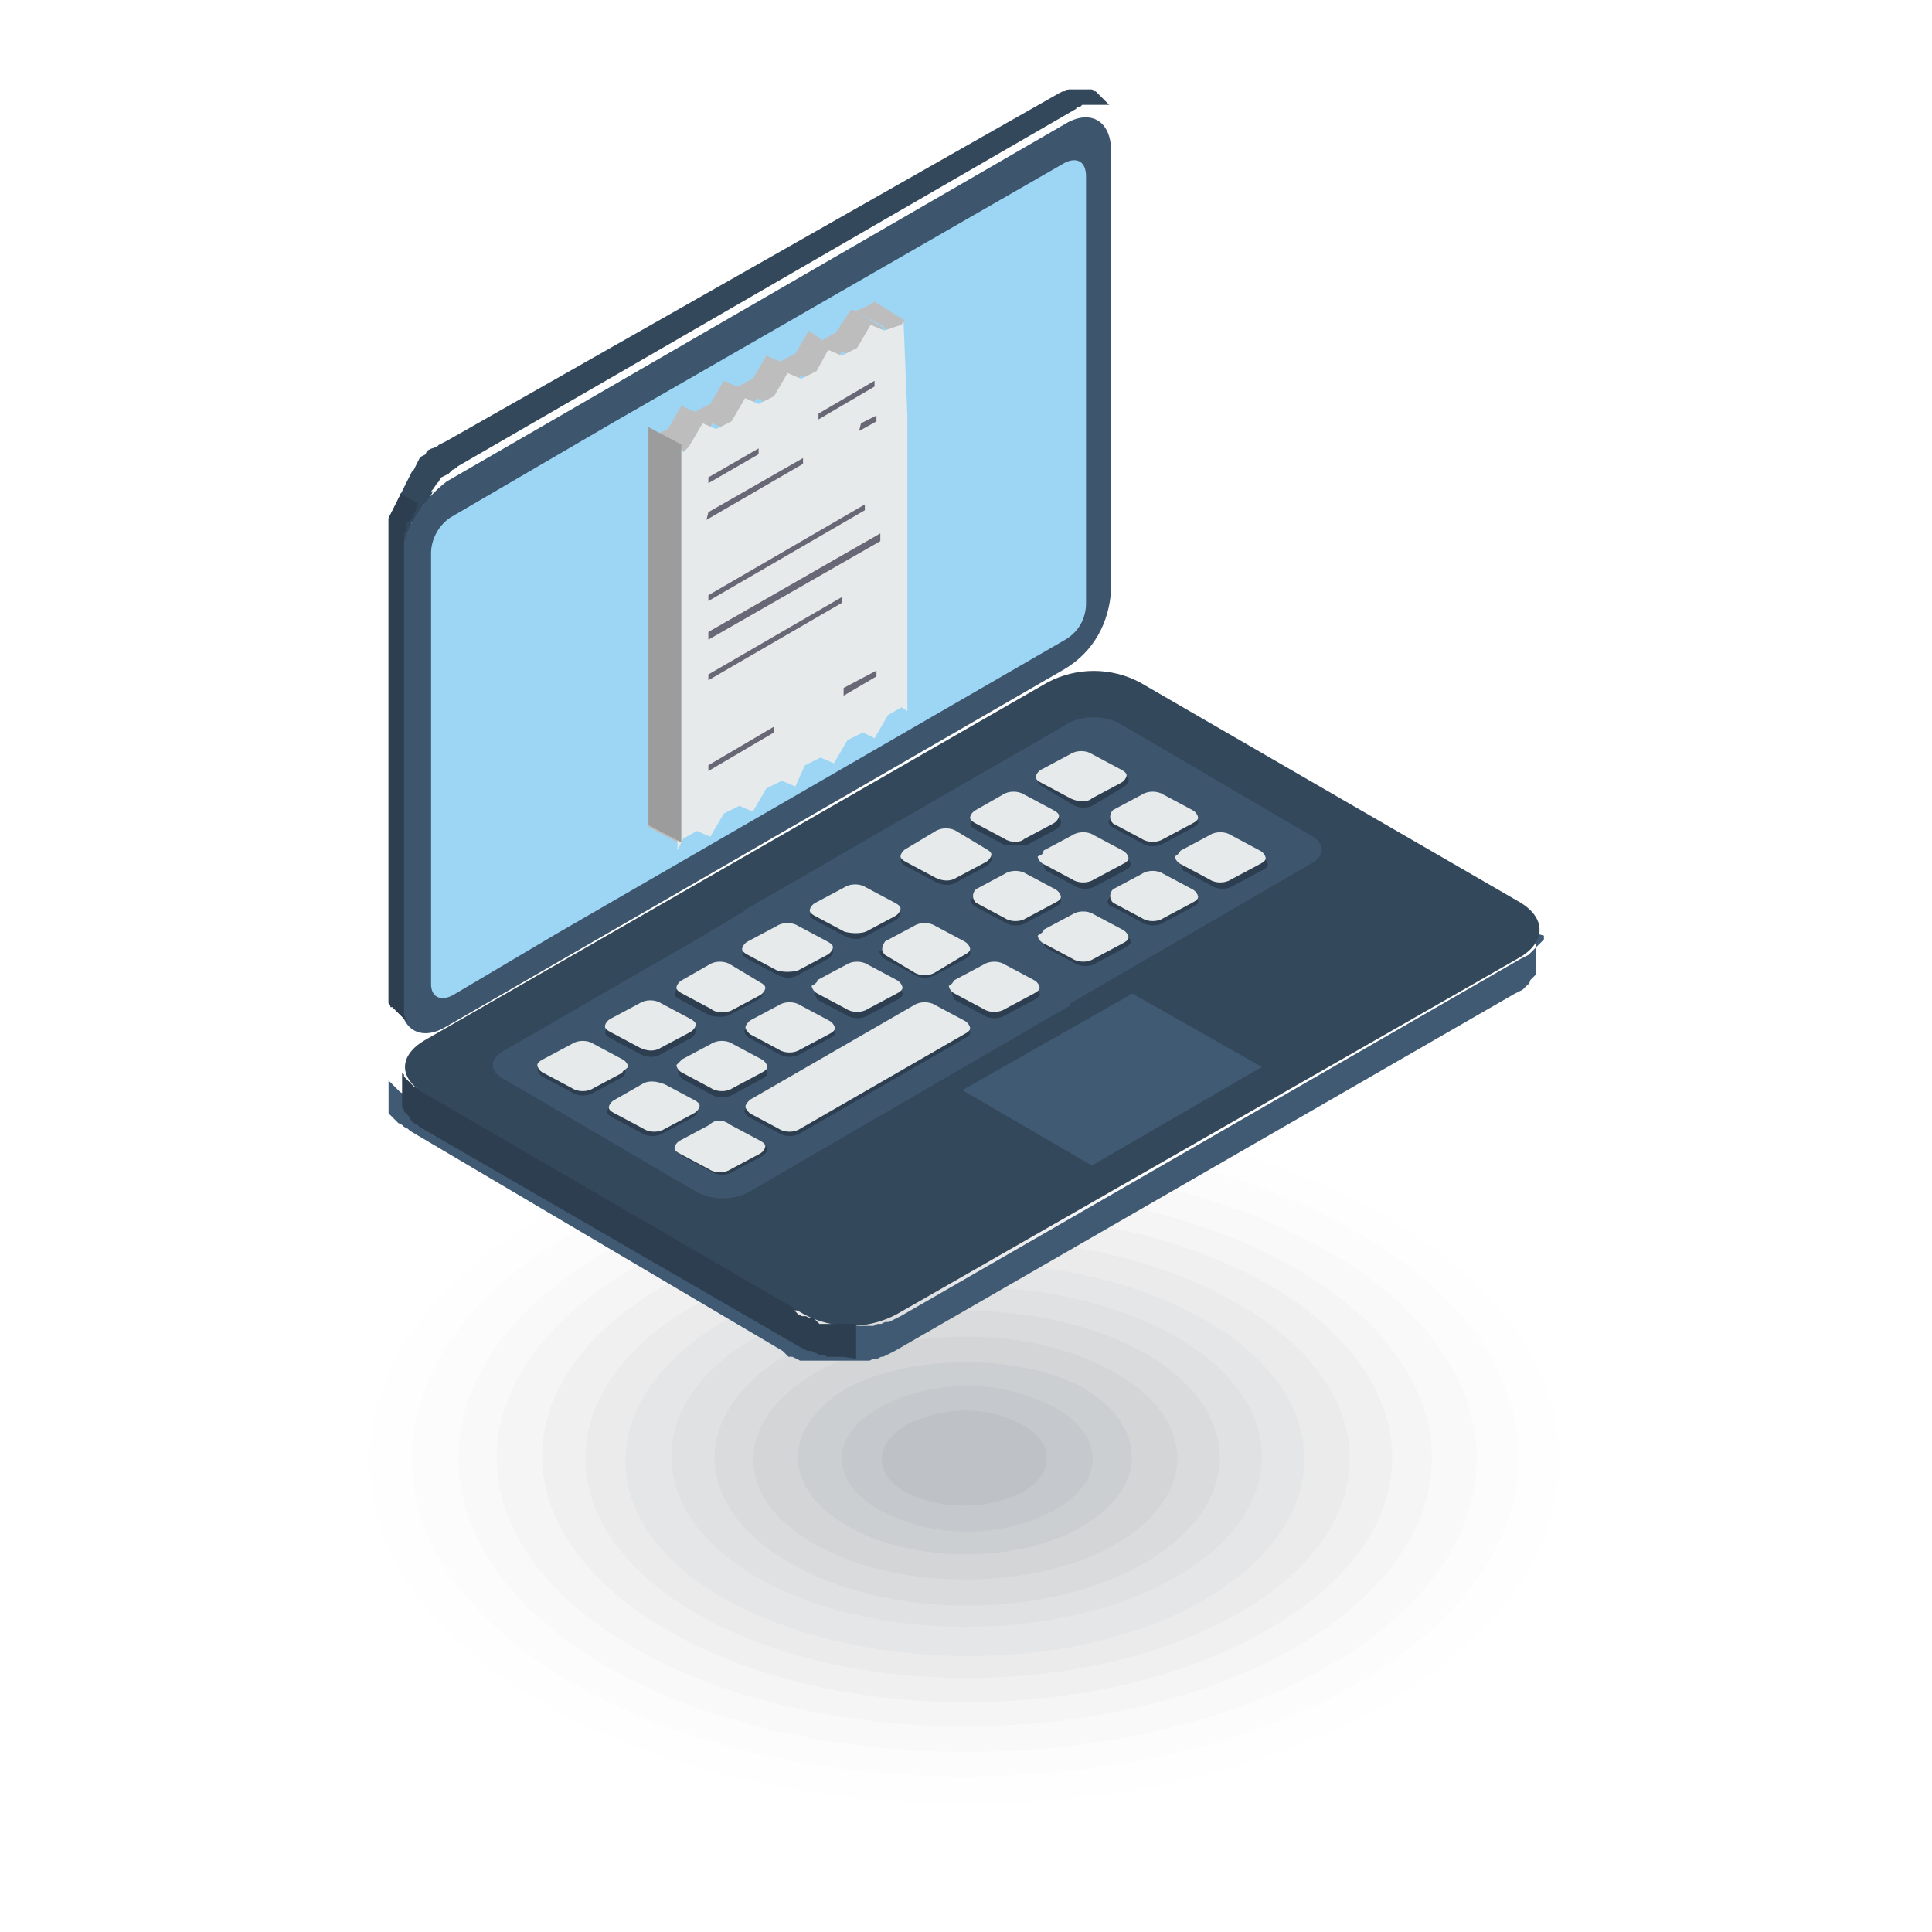 <?xml version="1.0" encoding="utf-8"?>
<!-- Generator: Adobe Illustrator 22.1.0, SVG Export Plug-In . SVG Version: 6.00 Build 0)  -->
<svg version="1.1" id="Layer_1" xmlns="http://www.w3.org/2000/svg" xmlns:xlink="http://www.w3.org/1999/xlink" x="0px" y="0px"
	 viewBox="0 0 100 100" style="enable-background:new 0 0 100 100;" xml:space="preserve">
<style type="text/css">
	.st0{opacity:3.000000e-03;fill:#040507;enable-background:new    ;}
	.st1{opacity:7.000000e-03;fill:#080A0D;enable-background:new    ;}
	.st2{opacity:1.000000e-02;fill:#0B0E14;enable-background:new    ;}
	.st3{opacity:1.300000e-02;fill:#0F131B;enable-background:new    ;}
	.st4{opacity:1.700000e-02;fill:#131822;enable-background:new    ;}
	.st5{opacity:2.000000e-02;fill:#171D29;enable-background:new    ;}
	.st6{opacity:2.300000e-02;fill:#1B2230;enable-background:new    ;}
	.st7{opacity:2.700000e-02;fill:#1F2737;enable-background:new    ;}
	.st8{opacity:3.000000e-02;fill:#232C3F;enable-background:new    ;}
	.st9{opacity:3.300000e-02;fill:#273246;enable-background:new    ;}
	.st10{opacity:3.700000e-02;fill:#2B374D;enable-background:new    ;}
	.st11{opacity:4.000000e-02;fill:#2F3C54;enable-background:new    ;}
	.st12{opacity:4.300000e-02;fill:#34415C;enable-background:new    ;}
	.st13{opacity:4.700000e-02;fill:#384763;enable-background:new    ;}
	.st14{fill:#34485C;}
	.st15{fill:#3D566E;}
	.st16{fill:#9DD6F5;}
	.st17{fill:#E6EAEB;}
	.st18{fill:#415A73;}
	.st19{fill:#2C3E50;}
	.st20{fill:#BDBDBD;}
	.st21{fill:#676775;}
	.st22{fill:#9C9C9C;}
</style>
<g id="Group_2427" transform="translate(41.412 -837.574)">
	<g id="Group_2416" transform="translate(902 1340)">
		<g id="Group_2414" transform="translate(0 69.73)">
			<path id="Path_4759" class="st0" d="M-870-510.3c12.9,7.4,12.9,19.5,0,27c-12.9,7.5-33.8,7.4-46.7,0c-12.9-7.4-12.9-19.5,0-27
				C-903.9-517.6-882.9-517.6-870-510.3z"/>
			<path id="Path_4760" class="st1" d="M-871.7-509.2c12,6.9,12,18.2,0,25.2c-12,7-31.6,6.9-43.6,0s-12-18.2,0-25.2
				C-903.3-516.2-883.7-516.2-871.7-509.2z"/>
			<path id="Path_4761" class="st2" d="M-873.2-508.4c11.2,6.4,11.2,16.9,0,23.4c-11.2,6.4-29.3,6.4-40.5,0
				c-11.2-6.4-11.2-16.9,0-23.4C-902.5-514.9-884.3-514.8-873.2-508.4z"/>
			<path id="Path_4762" class="st3" d="M-874.7-507.4c10.3,5.9,10.3,15.6,0,21.5c-10.3,5.9-27.1,5.9-37.3,0s-10.3-15.6,0-21.5
				C-901.7-513.4-885.1-513.4-874.7-507.4z"/>
			<ellipse id="Ellipse_60" class="st4" cx="-893.5" cy="-496.7" rx="24.2" ry="13.9"/>
			<path id="Path_4763" class="st5" d="M-877.8-505.7c8.6,5,8.6,13,0,17.9c-8.6,5-22.6,5-31.1,0c-8.6-5-8.6-13,0-17.9
				C-900.4-510.6-886.5-510.6-877.8-505.7z"/>
			<path id="Path_4764" class="st6" d="M-879.4-504.7c7.8,4.4,7.8,11.7,0,16.1c-7.8,4.4-20.2,4.4-27.9,0s-7.8-11.7,0-16.1
				C-899.6-509.1-887.1-509.2-879.4-504.7z"/>
			<path id="Path_4765" class="st7" d="M-881-503.8c6.8,3.9,6.8,10.4,0,14.4s-17.9,3.9-24.9,0c-6.9-3.9-6.8-10.4,0-14.4
				C-899-507.8-887.9-507.8-881-503.8z"/>
			<path id="Path_4766" class="st8" d="M-882.6-503c6,3.4,6,9.1,0,12.5s-15.7,3.4-21.6,0s-6-9.1,0-12.5S-888.6-506.4-882.6-503z"/>
			<path id="Path_4767" class="st9" d="M-884.1-502.1c5.1,3,5.1,7.8,0,10.8s-13.4,3-18.5,0s-5.1-7.8,0-10.8S-889.3-505-884.1-502.1z
				"/>
			<path id="Path_4768" class="st10" d="M-885.7-501.1c4.3,2.4,4.3,6.4,0,8.9c-4.3,2.4-11.2,2.4-15.5,0s-4.3-6.4,0-8.9
				S-890-503.6-885.7-501.1z"/>
			<path id="Path_4769" class="st11" d="M-887.3-500.3c3.3,2,3.3,5.1,0,7.1c-3.3,2-8.9,2-12.3,0s-3.3-5.1,0-7.1
				C-896.2-502.1-890.6-502.1-887.3-500.3z"/>
			<path id="Path_4770" class="st12" d="M-888.8-499.3c2.6,1.5,2.6,3.8,0,5.3c-2.8,1.5-6.3,1.5-9.1,0c-2.6-1.5-2.6-3.8,0-5.3
				C-895.1-500.8-891.7-500.8-888.8-499.3z"/>
			<path id="Path_4771" class="st13" d="M-890.5-498.4c1.7,0.9,1.7,2.5,0,3.5c-1.9,0.9-4.2,0.9-6,0c-1.7-0.9-1.7-2.5,0-3.5
				C-894.5-499.4-892.3-499.4-890.5-498.4z"/>
		</g>
		<path id="Path_4772" class="st14" d="M-922.3-449.5l-0.8-0.8h-0.1v-0.1l-0.1-0.1v-0.2v-0.1v-0.2v-0.2v-0.2v-23.2v-0.2v-0.2v-0.2
			v-0.2v-0.2l0.1-0.2l0,0l0.1-0.2l0.1-0.2l0.1-0.2l0.1-0.2l0.1-0.2l0.1-0.2l0.1-0.2l0.1-0.2l0.1-0.2l0.1-0.2l0.1-0.2l0.1-0.1
			l0.1-0.2l0.1-0.2l0.1-0.2l0.1-0.1l0.2-0.1l0.1-0.2l0.2-0.1l0.3-0.1l0.1-0.1l0.2-0.1l0.2-0.1l31.7-18l0.2-0.1h0.1l0.2-0.1h0.1h0.2
			h0.1h0.1h0.1h0.3h0.1h0.1h0.1l0.1,0.1h0.1l0.8,0.8l-0.1-0.1h-0.1h-0.1h-0.1h-0.5h-0.1h-0.2h-0.1h-0.2l-0.1,0.1h-0.2v0.1l-32,18.5
			l-0.1,0.1l-0.2,0.1l-0.1,0.1l-0.1,0.1l-0.2,0.1l-0.2,0.1l-0.1,0.2l-0.1,0.1l-0.2,0.3l-0.1,0.1h0.1l-0.1,0.2l-0.1,0.2l-0.1,0.2
			l-0.2,0.1l-0.1,0.2v0.1l-0.1,0.2l-0.1,0.2l-0.2,0.2h-0.1v0.2v0.2l-0.1,0.2v0.2v0.2v0.2v0.2l0,0v0.4v22.7v0.2v0.2v0.1v0.2v0.2l0,0
			v0.1L-922.3-449.5L-922.3-449.5L-922.3-449.5z"/>
		<path id="Path_4773" class="st15" d="M-920.3-477.5l32-18.5c1.3-0.8,2.4-0.2,2.4,1.4v22.7c-0.1,1.7-0.9,3.2-2.4,4.1l-32,18.5
			c-1.3,0.8-2.4,0.2-2.4-1.4v-22.8C-922.5-475-921.6-476.5-920.3-477.5z"/>
		<path id="Path_4774" class="st16" d="M-920-475.7l8.4-4.9l23.3-13.4c0.6-0.3,1.1-0.1,1.1,0.7v22.1c0,0.8-0.4,1.5-1.1,1.9
			l-26.3,15.2l-5.4,3.2c-0.6,0.3-1.1,0.1-1.1-0.6v-22.3C-921.1-474.5-920.7-475.3-920-475.7z"/>
		<path id="Path_4775" class="st17" d="M-877.1-448.2l-9.5,5.4v-0.5l9.5-5.4V-448.2z"/>
		<path id="Path_4776" class="st18" d="M-863.9-454.1v1.8v0.1v0.1v0.1l-0.1,0.1l-0.1,0.1l-0.1,0.1l-0.1,0.3v-0.1l-0.1,0.1l-0.1,0.1
			l-0.1,0.1l-0.2,0.1l-0.2,0.1l-32.1,18.5l-0.2,0.1l-0.2,0.1l-0.2,0.1h-0.1l-0.2,0.1h-0.2l-0.2,0.1h-0.2h-0.2l0,0h-0.2h-0.2h-0.2
			h-0.9h-0.2h-0.2h-0.2h-0.2h-0.2h-0.2h-0.3h-0.2l-0.2-0.1l-0.2-0.1h-0.2l-0.2-0.2l-0.1-0.1l-19.3-11.4l-0.1-0.1l-0.2-0.1l-0.1-0.1
			l-0.2-0.1l-0.1-0.1l-0.1-0.1l-0.1-0.1l-0.1-0.1l0,0l-0.1-0.1v-0.1v-0.1v-0.1v-1.8v0.1v0.1v0.1l0,0v0.1l0.1,0.1l0.1,0.1l0.1,0.1
			l0.1,0.1l0.1,0.1l0.1,0.1l0.2,0.1l0.3,0.2l19.7,11.3l0.2,0.1l0.2,0.1l0.2,0.1h0.2l0.2,0.1h0.2l0.2,0.1h0.2h0.2h0.2h-0.2h0.2h0.2
			h0.9h0.2h0.2h0.2h0.2h0.2h0.2l0.2-0.1h0.2l0.2-0.1h0.2l0.2-0.1l0.2-0.1l0.2-0.1l32.1-18.5l0.2-0.1l0.2-0.1l0.1-0.1l0.1-0.1
			l0.1-0.1l0.1-0.1l0.1-0.1l0.1-0.1l0.1-0.1l0.1-0.1v-0.1v-0.1L-863.9-454.1z"/>
		<path id="Path_4777" class="st14" d="M-921.4-448.6l32.2-18.5c1.5-0.8,3.3-0.8,4.8,0l19.7,11.4c1.3,0.8,1.3,2,0,2.8l-32.3,18.5
			c-1.5,0.8-3.3,0.8-4.8,0l-19.6-11.4C-922.8-446.6-922.8-447.8-921.4-448.6z"/>
		<path id="Path_4778" class="st18" d="M-886.9-442.1l8.8-5.1l-6.7-3.8l-8.8,5L-886.9-442.1z"/>
		<path id="Path_4779" class="st15" d="M-917.4-448l2.6-1.5l3.8-2.2l4-2.3l2-1.2c0,0,0.1,0,0.1-0.1l2.6-1.5l3.8-2.2l4-2.3l5.2-3
			l1.2-0.7c0.8-0.4,1.8-0.4,2.6,0l9.9,5.8c0.8,0.4,0.8,1.1,0,1.5l-12.4,7.2v0.1l-16.7,9.7c-0.8,0.4-1.8,0.4-2.6,0l-9.9-5.8
			C-918.1-446.9-918.1-447.6-917.4-448z"/>
		<g id="Group_2415" transform="translate(15.111 46.226)">
			<path id="Path_4780" class="st19" d="M-919.7-495.6l1.5-0.8c0.3-0.2,0.8-0.2,1.1,0l1.5,0.8c0.2,0.1,0.3,0.3,0.3,0.4
				c0,0.1-0.1,0.2-0.3,0.3l-1.5,0.8c-0.3,0.2-0.8,0.2-1.1,0l-1.5-0.8c-0.2-0.1-0.3-0.3-0.3-0.4
				C-919.8-495.4-919.7-495.5-919.7-495.6z"/>
			<path id="Path_4781" class="st19" d="M-925.3-492.3l-1.5,0.8c-0.2,0.1-0.3,0.3-0.3,0.4c0,0.1,0.1,0.2,0.3,0.3l1.5,0.8
				c0.3,0.2,0.8,0.2,1.1,0l1.5-0.8c0.2-0.1,0.3-0.3,0.3-0.4c0-0.1-0.1-0.2-0.3-0.3l-1.5-0.8C-924.6-492.4-925-492.4-925.3-492.3z"/>
			<path id="Path_4782" class="st19" d="M-921.7-490.3l-1.5,0.8c-0.2,0.1-0.3,0.3-0.3,0.4c0,0.1,0.1,0.2,0.3,0.3l1.5,0.8
				c0.3,0.2,0.8,0.2,1.1,0l1.5-0.8c0.2-0.1,0.3-0.3,0.3-0.4c0-0.1-0.1-0.2-0.3-0.3l-1.5-0.8C-921-490.4-921.5-490.4-921.7-490.3z"/>
			<path id="Path_4783" class="st19" d="M-924.3-494.1l1.5-0.8c0.2-0.1,0.3-0.3,0.3-0.4c0-0.1-0.1-0.2-0.3-0.3l-1.5-0.8
				c-0.3-0.2-0.8-0.2-1.1,0l-1.5,0.8c-0.2,0.1-0.3,0.3-0.3,0.4c0,0.1,0.1,0.2,0.3,0.3l1.5,0.8C-925-493.9-924.6-493.9-924.3-494.1z"
				/>
			<path id="Path_4784" class="st19" d="M-920.8-496.1l1.5-0.8c0.2-0.1,0.3-0.3,0.3-0.4c0-0.1-0.1-0.2-0.3-0.3l-1.5-0.8
				c-0.3-0.2-0.8-0.2-1.1,0l-1.4,0.8c-0.2,0.1-0.3,0.3-0.3,0.4c0,0.1,0.1,0.2,0.3,0.3l1.5,0.8C-921.5-496-921-496-920.8-496.1z"/>
			<path id="Path_4785" class="st19" d="M-926.3-492.9l-1.5,0.8c-0.3,0.2-0.8,0.2-1.1,0l-1.5-0.8c-0.2-0.1-0.3-0.3-0.3-0.4
				c0-0.1,0.1-0.2,0.3-0.3l1.5-0.8c0.3-0.2,0.8-0.2,1.1,0l1.5,0.8C-926.1-493.3-926.1-493.1-926.3-492.9z"/>
			<path id="Path_4786" class="st19" d="M-923.2-493.5l1.5-0.8c0.3-0.2,0.8-0.2,1.1,0l1.5,0.8c0.2,0.1,0.3,0.3,0.3,0.4
				c0,0.1-0.1,0.2-0.3,0.3l-1.5,0.8c-0.3,0.2-0.8,0.2-1.1,0l-1.5-0.8C-923.5-493.1-923.5-493.3-923.2-493.5z"/>
			<path id="Path_4787" class="st19" d="M-912.7-499.7l1.5-0.8c0.3-0.2,0.8-0.2,1.1,0l1.5,0.8c0.2,0.1,0.3,0.3,0.3,0.4
				c0,0.1-0.1,0.2-0.3,0.3l-1.5,0.8c-0.3,0.2-0.8,0.2-1.1,0l-1.5-0.8c-0.2-0.1-0.3-0.3-0.3-0.4
				C-912.7-499.5-912.7-499.6-912.7-499.7z"/>
			<path id="Path_4788" class="st19" d="M-909.1-497.6l1.5-0.8c0.3-0.2,0.8-0.2,1.1,0l1.5,0.8c0.2,0.1,0.3,0.3,0.3,0.4
				c0,0.1-0.1,0.2-0.3,0.3l-1.5,0.8c-0.3,0.2-0.8,0.2-1.1,0l-1.5-0.8C-909.3-497.2-909.3-497.4-909.1-497.6z"/>
			<path id="Path_4789" class="st19" d="M-917.2-498.2l1.5-0.8c0.2-0.1,0.3-0.3,0.3-0.4c0-0.1-0.1-0.2-0.3-0.3l-1.5-0.8
				c-0.3-0.2-0.8-0.2-1.1,0l-1.5,0.8c-0.2,0.1-0.3,0.3-0.3,0.4c0,0.1,0.1,0.2,0.3,0.3l1.5,0.8C-917.9-498-917.5-498-917.2-498.2z"/>
			<path id="Path_4790" class="st19" d="M-913.7-500.2l1.5-0.8c0.2-0.1,0.3-0.3,0.3-0.4c0-0.1-0.1-0.2-0.3-0.3l-1.5-0.8
				c-0.3-0.2-0.8-0.2-1.1,0l-1.5,0.8c-0.2,0.1-0.3,0.3-0.3,0.4c0,0.1,0.1,0.2,0.3,0.3l1.5,0.8C-914.4-500-914-500-913.7-500.2z"/>
			<path id="Path_4791" class="st19" d="M-916.2-497.6l1.5-0.8c0.3-0.2,0.8-0.2,1.1,0l1.5,0.8c0.2,0.1,0.3,0.3,0.3,0.4
				c0,0.1-0.1,0.2-0.3,0.3l-1.5,0.8c-0.3,0.2-0.8,0.2-1.1,0l-1.5-0.8C-916.4-497.2-916.4-497.4-916.2-497.6z"/>
			<path id="Path_4792" class="st19" d="M-919.7-491.5l8.5-4.9c0.3-0.2,0.8-0.2,1.1,0l1.5,0.8c0.2,0.1,0.3,0.3,0.3,0.4
				c0,0.1-0.1,0.2-0.3,0.3l-8.5,4.9c-0.3,0.2-0.8,0.2-1.1,0l-1.5-0.8c-0.2-0.1-0.3-0.3-0.3-0.4
				C-919.8-491.3-919.7-491.4-919.7-491.5z"/>
			<path id="Path_4793" class="st19" d="M-900.9-506.5l1.5-0.8c0.3-0.2,0.8-0.2,1.1,0l1.5,0.8c0.2,0.1,0.3,0.3,0.3,0.4
				c0,0.1-0.1,0.2-0.3,0.3l-1.5,0.8c-0.3,0.2-0.8,0.2-1.1,0l-1.5-0.8c-0.2-0.1-0.3-0.3-0.2-0.4C-901-506.3-901-506.4-900.9-506.5z"
				/>
			<path id="Path_4794" class="st19" d="M-897.3-504.3l1.5-0.8c0.3-0.2,0.8-0.2,1.1,0l1.5,0.8c0.2,0.1,0.3,0.3,0.3,0.4
				c0,0.1-0.1,0.2-0.3,0.3l-1.5,0.8c-0.3,0.2-0.8,0.2-1.1,0l-1.5-0.8C-897.5-504-897.5-504.2-897.3-504.3z"/>
			<path id="Path_4795" class="st19" d="M-901.9-507l1.5-0.9c0.2-0.1,0.3-0.3,0.3-0.4c0-0.1-0.1-0.2-0.3-0.3l-1.5-0.8
				c-0.3-0.2-0.8-0.2-1.1,0l-1.5,0.8c-0.2,0.1-0.3,0.3-0.3,0.4c0,0.1,0.1,0.2,0.3,0.3l1.5,0.9C-902.7-506.8-902.2-506.8-901.9-507z"
				/>
			<path id="Path_4796" class="st19" d="M-904.4-504.3l1.5-0.8c0.3-0.2,0.8-0.2,1.1,0l1.5,0.8c0.2,0.1,0.3,0.3,0.3,0.4
				c0,0.1-0.1,0.2-0.3,0.3l-1.5,0.8c-0.3,0.2-0.8,0.2-1.1,0l-1.5-0.8C-904.6-504-904.6-504.2-904.4-504.3z"/>
			<path id="Path_4797" class="st19" d="M-900.9-502.4l1.5-0.8c0.3-0.2,0.8-0.2,1.1,0l1.5,0.8c0.2,0.1,0.3,0.3,0.3,0.4
				c0,0.1-0.1,0.2-0.3,0.3l-1.5,0.8c-0.3,0.2-0.8,0.2-1.1,0l-1.5-0.8c-0.2,0-0.3-0.2-0.3-0.3C-901.1-502.2-901-502.4-900.9-502.4z"
				/>
			<path id="Path_4798" class="st19" d="M-909-503l1.5-0.8c0.2-0.1,0.3-0.3,0.3-0.4c0-0.1-0.1-0.2-0.3-0.3l-1.5-0.8
				c-0.3-0.2-0.8-0.2-1.1,0l-1.5,0.8c-0.2,0.1-0.3,0.3-0.3,0.4c0,0.1,0.1,0.2,0.3,0.3l1.5,0.8C-909.7-502.8-909.3-502.8-909-503z"/>
			<path id="Path_4799" class="st19" d="M-905.4-504.9l1.5-0.8c0.2-0.1,0.3-0.3,0.3-0.4c0-0.1-0.1-0.2-0.3-0.3l-1.5-0.8
				c-0.3-0.2-0.8-0.2-1.1,0l-1.5,0.8c-0.2,0.1-0.3,0.3-0.3,0.4c0,0.1,0.1,0.2,0.3,0.3l1.5,0.8C-906.1-504.9-905.7-504.9-905.4-504.9
				z"/>
			<path id="Path_4800" class="st19" d="M-908-502.4l1.5-0.8c0.3-0.2,0.8-0.2,1.1,0l1.5,0.8c0.2,0.1,0.3,0.3,0.3,0.4
				c0,0.1-0.1,0.2-0.3,0.3l-1.5,0.8c-0.3,0.2-0.8,0.2-1.1,0l-1.5-0.8c-0.2-0.1-0.3-0.3-0.3-0.4C-908-502.2-908-502.3-908-502.4z"/>
			<path id="Path_4801" class="st19" d="M-904.4-500.3l1.5-0.8c0.3-0.2,0.8-0.2,1.1,0l1.5,0.8c0.2,0.1,0.3,0.3,0.3,0.4
				c0,0.1-0.1,0.2-0.3,0.3l-1.5,0.8c-0.3,0.2-0.8,0.2-1.1,0l-1.5-0.8C-904.6-499.9-904.6-500.1-904.4-500.3z"/>
		</g>
		<path id="Path_4802" class="st17" d="M-904.6-449.6l1.5-0.8c0.3-0.2,0.8-0.2,1.1,0l1.5,0.8c0.2,0.1,0.3,0.3,0.3,0.4
			c0,0.1-0.1,0.2-0.3,0.3l-1.5,0.8c-0.3,0.2-0.8,0.2-1.1,0l-1.5-0.8C-904.9-449.2-904.9-449.3-904.6-449.6z"/>
		<path id="Path_4803" class="st17" d="M-910.2-446.3l-1.4,0.8c-0.2,0.1-0.3,0.3-0.3,0.4c0,0.1,0.1,0.2,0.3,0.3l1.5,0.8
			c0.3,0.2,0.8,0.2,1.1,0l1.5-0.8c0.2-0.1,0.3-0.3,0.3-0.4c0-0.1-0.1-0.2-0.3-0.3l-1.5-0.8C-909.5-446.5-909.9-446.5-910.2-446.3z"
			/>
		<path id="Path_4804" class="st17" d="M-906.7-444.2l-1.5,0.8c-0.2,0.1-0.3,0.3-0.3,0.4c0,0.1,0.1,0.2,0.3,0.3l1.5,0.8
			c0.3,0.2,0.8,0.2,1.1,0l1.5-0.8c0.2-0.1,0.3-0.3,0.3-0.4c0-0.1-0.1-0.2-0.3-0.3l-1.5-0.8C-906-444.5-906.4-444.5-906.7-444.2z"/>
		<path id="Path_4805" class="st17" d="M-909.2-448.2l1.5-0.8c0.2-0.1,0.3-0.3,0.3-0.4c0-0.1-0.1-0.2-0.3-0.3l-1.5-0.8
			c-0.3-0.2-0.8-0.2-1.1,0l-1.5,0.8c-0.2,0.1-0.3,0.3-0.3,0.4c0,0.1,0.1,0.2,0.3,0.3l1.5,0.8C-909.9-448-909.5-448-909.2-448.2z"/>
		<path id="Path_4806" class="st17" d="M-905.6-450.1l1.5-0.8c0.2-0.1,0.3-0.3,0.3-0.4c0-0.1-0.1-0.2-0.3-0.3l-1.5-0.9
			c-0.3-0.2-0.8-0.2-1.1,0l-1.4,0.8c-0.2,0.1-0.3,0.3-0.3,0.4c0,0.1,0.1,0.2,0.3,0.3l1.5,0.8C-906.4-450-905.9-450-905.6-450.1z"/>
		<path id="Path_4807" class="st17" d="M-911.2-446.9l-1.5,0.8c-0.3,0.2-0.8,0.2-1.1,0l-1.5-0.8c-0.2-0.1-0.3-0.3-0.3-0.4
			c0-0.1,0.1-0.2,0.3-0.3l1.5-0.8c0.3-0.2,0.8-0.2,1.1,0l1.5,0.8c0.2,0.1,0.3,0.3,0.3,0.4C-911.1-447-911.2-447-911.2-446.9z"/>
		<path id="Path_4808" class="st17" d="M-908.1-447.6l1.5-0.8c0.3-0.2,0.8-0.2,1.1,0l1.5,0.8c0.2,0.1,0.3,0.3,0.3,0.4
			c0,0.1-0.1,0.2-0.3,0.3l-1.5,0.8c-0.3,0.2-0.8,0.2-1.1,0l-1.5-0.8c-0.2-0.1-0.3-0.3-0.3-0.4C-908.3-447.4-908.2-447.5-908.1-447.6
			z"/>
		<path id="Path_4809" class="st17" d="M-897.6-453.7l1.5-0.8c0.3-0.2,0.8-0.2,1.1,0l1.5,0.8c0.2,0.1,0.3,0.3,0.3,0.4
			c0,0.1-0.1,0.2-0.3,0.3l-1.5,0.9c-0.3,0.2-0.8,0.2-1.1,0l-1.5-0.9C-897.8-453.2-897.8-453.4-897.6-453.7z"/>
		<path id="Path_4810" class="st17" d="M-894-451.7l1.5-0.8c0.3-0.2,0.8-0.2,1.1,0l1.5,0.8c0.2,0.1,0.3,0.3,0.3,0.4
			c0,0.1-0.1,0.2-0.3,0.3l-1.5,0.8c-0.3,0.2-0.8,0.2-1.1,0l-1.5-0.8c-0.2-0.1-0.3-0.3-0.3-0.4C-894.1-451.5-894.1-451.6-894-451.7z"
			/>
		<path id="Path_4811" class="st17" d="M-902.1-452.2l1.5-0.8c0.2-0.1,0.3-0.3,0.3-0.4c0-0.1-0.1-0.2-0.3-0.3l-1.5-0.8
			c-0.3-0.2-0.8-0.2-1.1,0l-1.5,0.8c-0.2,0.1-0.3,0.3-0.3,0.4c0,0.1,0.1,0.2,0.3,0.3l1.5,0.8C-902.9-452.1-902.4-452.1-902.1-452.2z
			"/>
		<path id="Path_4812" class="st17" d="M-898.6-454.2l1.5-0.8c0.2-0.1,0.3-0.3,0.3-0.4c0-0.1-0.1-0.2-0.3-0.3l-1.5-0.8
			c-0.3-0.2-0.8-0.2-1.1,0l-1.5,0.8c-0.2,0.1-0.3,0.3-0.3,0.4c0,0.1,0.1,0.2,0.3,0.3l1.5,0.8C-899.3-454.1-898.9-454.1-898.6-454.2z
			"/>
		<path id="Path_4813" class="st17" d="M-901.1-451.7l1.5-0.8c0.3-0.2,0.8-0.2,1.1,0l1.5,0.8c0.2,0.1,0.3,0.3,0.3,0.4
			c0,0.1-0.1,0.2-0.3,0.3l-1.5,0.8c-0.3,0.2-0.8,0.2-1.1,0l-1.5-0.8c-0.2-0.1-0.3-0.3-0.3-0.4C-901.2-451.5-901.1-451.6-901.1-451.7
			z"/>
		<path id="Path_4814" class="st17" d="M-904.6-445.5l8.5-4.9c0.3-0.2,0.8-0.2,1.1,0l1.5,0.8c0.2,0.1,0.3,0.3,0.3,0.4
			c0,0.1-0.1,0.2-0.3,0.3l-8.5,4.9c-0.3,0.2-0.8,0.2-1.1,0l-1.5-0.8C-904.9-445.1-904.9-445.2-904.6-445.5z"/>
		<path id="Path_4815" class="st17" d="M-885.8-460.5l1.5-0.8c0.3-0.2,0.8-0.2,1.1,0l1.5,0.8c0.2,0.1,0.3,0.3,0.3,0.4
			c0,0.1-0.1,0.2-0.3,0.3l-1.5,0.8c-0.3,0.2-0.8,0.2-1.1,0l-1.5-0.8C-886-460-886-460.3-885.8-460.5z"/>
		<path id="Path_4816" class="st17" d="M-882.3-458.4l1.5-0.8c0.3-0.2,0.8-0.2,1.1,0l1.5,0.8c0.2,0.1,0.3,0.3,0.3,0.4
			c0,0.1-0.1,0.2-0.3,0.3l-1.5,0.8c-0.3,0.2-0.8,0.2-1.1,0l-1.5-0.8c-0.2-0.1-0.3-0.3-0.3-0.4C-882.4-458.2-882.4-458.3-882.3-458.4
			z"/>
		<path id="Path_4817" class="st17" d="M-886.9-461.1l1.5-0.8c0.2-0.1,0.3-0.3,0.3-0.4c0-0.1-0.1-0.2-0.3-0.3l-1.5-0.8
			c-0.3-0.2-0.8-0.2-1.1,0l-1.5,0.8c-0.2,0.1-0.3,0.3-0.3,0.4c0,0.1,0.1,0.2,0.3,0.3l1.5,0.8C-887.6-460.9-887.1-460.9-886.9-461.1z
			"/>
		<path id="Path_4818" class="st17" d="M-889.4-458.4l1.5-0.8c0.3-0.2,0.8-0.2,1.1,0l1.5,0.8c0.2,0.1,0.3,0.3,0.3,0.4
			c0,0.1-0.1,0.2-0.3,0.3l-1.5,0.8c-0.3,0.2-0.8,0.2-1.1,0l-1.5-0.8c-0.2-0.1-0.3-0.3-0.3-0.4C-889.4-458.2-889.4-458.3-889.4-458.4
			z"/>
		<path id="Path_4819" class="st17" d="M-885.8-456.4l1.5-0.8c0.3-0.2,0.8-0.2,1.1,0l1.5,0.8c0.2,0.1,0.3,0.3,0.3,0.4
			c0,0.1-0.1,0.2-0.3,0.3l-1.5,0.8c-0.3,0.2-0.8,0.2-1.1,0l-1.5-0.8C-886-455.9-886-456.2-885.8-456.4z"/>
		<path id="Path_4820" class="st17" d="M-893.9-457l1.5-0.8c0.2-0.1,0.3-0.3,0.3-0.4c0-0.1-0.1-0.2-0.3-0.3l-1.5-0.9
			c-0.3-0.2-0.8-0.2-1.1,0l-1.5,0.9c-0.2,0.1-0.3,0.3-0.3,0.4c0,0.1,0.1,0.2,0.3,0.3l1.5,0.8C-894.6-456.8-894.2-456.8-893.9-457z"
			/>
		<path id="Path_4821" class="st17" d="M-890.4-459l1.5-0.8c0.2-0.1,0.3-0.3,0.3-0.4c0-0.1-0.1-0.2-0.3-0.3l-1.5-0.8
			c-0.3-0.2-0.8-0.2-1.1,0l-1.4,0.8c-0.2,0.1-0.3,0.3-0.3,0.4c0,0.1,0.1,0.2,0.3,0.3l1.5,0.8C-891.1-458.8-890.6-458.8-890.4-459z"
			/>
		<path id="Path_4822" class="st17" d="M-892.9-456.4l1.5-0.8c0.3-0.2,0.8-0.2,1.1,0l1.5,0.8c0.2,0.1,0.3,0.3,0.3,0.4
			c0,0.1-0.1,0.2-0.3,0.3l-1.5,0.8c-0.3,0.2-0.8,0.2-1.1,0l-1.5-0.8C-893.1-455.9-893.1-456.2-892.9-456.4z"/>
		<path id="Path_4823" class="st17" d="M-889.4-454.3l1.5-0.8c0.3-0.2,0.8-0.2,1.1,0l1.5,0.8c0.2,0.1,0.3,0.3,0.3,0.4
			c0,0.1-0.1,0.2-0.3,0.3l-1.5,0.8c-0.3,0.2-0.8,0.2-1.1,0l-1.5-0.8c-0.2-0.1-0.3-0.3-0.3-0.4C-889.4-454.2-889.4-454.2-889.4-454.3
			z"/>
		<path id="Path_4824" class="st19" d="M-922.3-449.5l-0.8-0.8h-0.1v-0.1l-0.1-0.1v-0.2v-0.1v-0.2v-0.2v-0.2v-23.2v-0.2v-0.2v-0.2
			v-0.2v-0.2l0.1-0.2l0,0l0.1-0.2l0.1-0.2l0.1-0.2l0.1-0.2l0.1-0.2v-0.1l0.9,0.5v0.1l-0.1,0.3l-0.1,0.2l-0.1,0.2l-0.2,0.2h-0.1v0.2
			v0.2l-0.1,0.2v0.2v0.2v0.2v0.2l0,0v0.4v22.7v0.2v0.2v0.1v0.2v0.2l0,0v0.1L-922.3-449.5L-922.3-449.5L-922.3-449.5z"/>
		<path id="Path_4825" class="st19" d="M-899.1-432.1v-1.8h-0.7h-0.2h-0.2h-0.2h-0.2h-0.2h-0.2l-0.3-0.3h-0.2l-0.2-0.1h-0.2
			l-0.2-0.1l-0.2-0.2h0.2l-19.6-11.4l-0.1-0.1l-0.2-0.1l-0.1-0.1l-0.1-0.1l-0.1-0.1l-0.1-0.1l-0.1-0.1l0,0v-0.1l-0.1-0.1v-0.1v-0.1
			v-0.1v1.8v0.1v0.1v0.1l0.1,0.1v0.1l0.1,0.1l0.1,0.1l0.1,0.1v0.1l0.1,0.1l0.1,0.1l0.2,0.1l0.1,0.1l19.7,11.4l0.2,0.1l0.2,0.1h0.2
			l0.2,0.1l0.2,0.1h0.2l0.2,0.1h0.2h0.2h0.2h-0.2h0.2h0.2L-899.1-432.1L-899.1-432.1z"/>
	</g>
	<g id="Group_2417" transform="translate(924.653 1353.983)">
		<path id="Path_4456" class="st20" d="M-930.8-472.7l-1.7-0.9v-20.6l0.3,0.3l0.7-0.3l0.7-1.2l0.7,0.3l0.8-0.4l0.7-1.2l0.7,0.3
			l0.8-0.4l0.7-1.2l0.7,0.3l0.8-0.4l0.7-1.2l0.7,0.5l0.7-0.4l0.8-1.2l1.7,0.9l-0.7,1.2l-0.8,0.4l-0.7-0.3l-0.8,1.2l-0.8,0.4
			l-0.5-0.4l-0.8,1.2l-0.7,0.4l-0.8-0.4l-0.8,1.2l-0.8,0.4l-0.7-0.3l-0.7,1.2l-0.7,0.3l-0.3-0.3L-930.8-472.7L-930.8-472.7z
			 M-921.1-500.6l-0.7,0.3l1.7,1l0.7-0.3l0.2-0.2l-1.6-1L-921.1-500.6z"/>
		<path id="Path_4457" class="st17" d="M-919.1-494.9v15.3l-0.3-0.2l-0.7,0.4l-0.7,1.2l-0.6-0.3l-0.8,0.4l-0.7,1.2l-0.7-0.3
			l-0.8,0.4l-0.5,1.1l-0.7-0.3l-0.8,0.4l-0.7,1.2l-0.7-0.3l-0.8,0.4l-0.7,1.2l-0.7-0.3l-0.7,0.4l-0.3,0.6v-20.9l0.3,0.3l0.3-0.3
			l0.7-1.2l0.7,0.3l0.8-0.4l0.7-1.2l0.7,0.3l0.8-0.4l0.7-1.2l0.7,0.3l0.8-0.4l0.6-1.1l0.7,0.3l0.8-0.4l0.7-1.2l0.7,0.3l0.9-0.3
			l0.1-0.2L-919.1-494.9L-919.1-494.9z"/>
		<path id="Path_4458" class="st21" d="M-929.4-485.6l8.1-4.7v0.3l-8.1,4.7C-929.4-485.3-929.4-485.6-929.4-485.6z"/>
		<path id="Path_4459" class="st21" d="M-929.4-483.7l8.9-5.1v0.4l-8.9,5.1V-483.7z"/>
		<path id="Path_4460" class="st21" d="M-929.4-481.5l6.9-4v0.3l-6.9,4V-481.5z"/>
		<path id="Path_4461" class="st21" d="M-929.4-476.8l3.4-2v0.3l-3.4,2V-476.8z"/>
		<path id="Path_4462" class="st21" d="M-922.4-480.8l1.7-0.9v0.3l-1.7,1V-480.8z"/>
		<path id="Path_4463" class="st21" d="M-929.4-491.7l2.6-1.5v0.3l-2.6,1.5V-491.7z"/>
		<path id="Path_4464" class="st21" d="M-923.7-495l2.9-1.7v0.3l-2.9,1.7C-923.7-494.7-923.7-495-923.7-495z"/>
		<path id="Path_4465" class="st21" d="M-929.4-489.9l4.9-2.8v0.3l-5,2.9L-929.4-489.9L-929.4-489.9z"/>
		<path id="Path_4466" class="st21" d="M-921.5-494.5l0.8-0.4v0.3l-0.9,0.5L-921.5-494.5L-921.5-494.5z"/>
		<path id="Path_4467" class="st22" d="M-932.5-494.3v20.6l1.7,0.9v-20.6L-932.5-494.3z"/>
	</g>
</g>
</svg>
